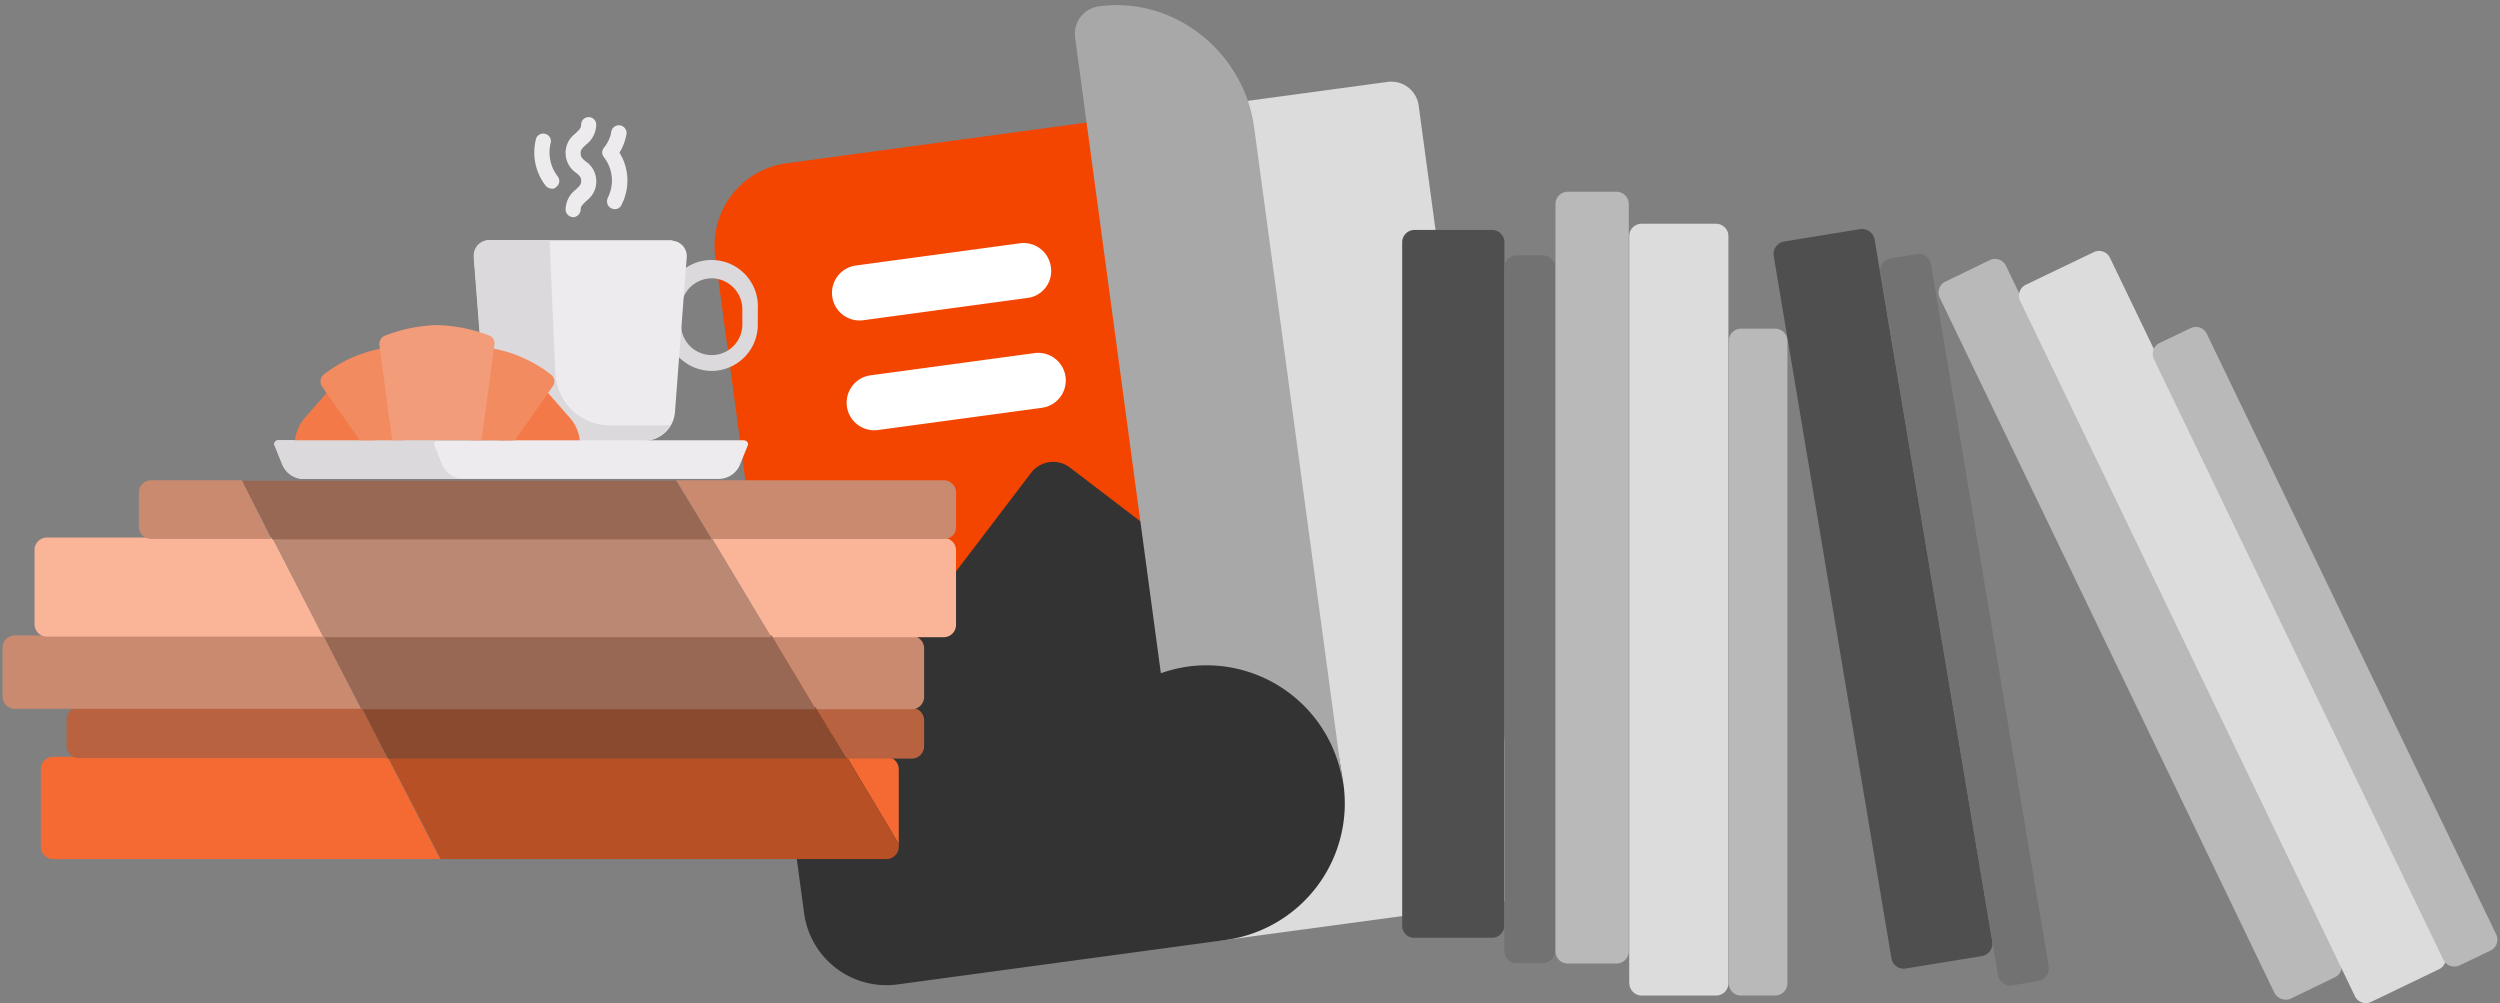 <svg xmlns="http://www.w3.org/2000/svg" width="972" height="390" viewBox="0 0 972 390">
  <rect x="0" y="0" width="972" height="390" fill="#808080" stroke="none"/>
  <title>magazine-hdr</title>
  <g id="Layer_2" data-name="Layer 2">
    <g id="Layer_1-2" data-name="Layer 1">
      <g>
        <path id="Path_1349" data-name="Path 1349" d="M318.87,321.73a8.4,8.4,0,0,1-4.15-.34,11.19,11.19,0,0,1-8-9L278.1,99.78a32.3,32.3,0,0,1,27.64-36.3L433.23,46.2a10.7,10.7,0,0,1,12.09,9.16h0l23,170.09a10.71,10.71,0,0,1-9.16,12.1,10.87,10.87,0,0,1-7.94-2.07l-39.74-30.25L326,317.41A9.68,9.68,0,0,1,318.87,321.73Z" style="fill: #f34500"/>
        <path id="Path_1350" data-name="Path 1350" d="M582.66,351.12,476.42,365.47a10.74,10.74,0,0,1-2.94-21.27,32.42,32.42,0,0,0,27.64-36.3L466.57,52.59a10.72,10.72,0,0,1,9.16-12.1h0l63.74-8.64A10.72,10.72,0,0,1,551.57,41h0L592,339A11,11,0,0,1,582.66,351.12Z" style="fill: #dcdcdc"/>
        <path id="Path_1351" data-name="Path 1351" d="M522.37,305.14a53.6,53.6,0,0,1-45.95,60.33L348.93,382.75a32.28,32.28,0,0,1-36.28-27.66l-6.39-47,94.66-124.29a10.75,10.75,0,0,1,15-2.07l48.2,36.82a10.8,10.8,0,0,1,4.15,7.08l1.55,11.76a54.22,54.22,0,0,1,44.4,29.56C516.84,272.12,521.51,299.09,522.37,305.14Z" style="fill: #333"/>
        <path id="Path_1352" data-name="Path 1352" d="M427.36,2.47A10.7,10.7,0,0,0,418,14.39v.18l33.34,247.18a55.2,55.2,0,0,1,10.54-2.59,53.57,53.57,0,0,1,60.29,46L487.65,49.83C483.85,20.44,456.72-1.51,427.36,2.47Z" style="fill: #a8a8a8"/>
        <g id="Group_307" data-name="Group 307">
          <path id="Path_1353" data-name="Path 1353" d="M399.42,115.85l-63.75,8.65a10.73,10.73,0,0,1-2.93-21.26h0l63.74-8.65a10.71,10.71,0,0,1,12.09,9.16,10.52,10.52,0,0,1-9.15,12.1Z" style="fill: #fff"/>
          <path id="Path_1354" data-name="Path 1354" d="M405.12,158.55l-63.75,8.64a10.73,10.73,0,0,1-2.93-21.26h0l63.74-8.64a10.73,10.73,0,0,1,2.94,21.26Z" style="fill: #fff"/>
        </g>
        <path id="Path_1355" data-name="Path 1355" d="M545.17,359.93V94.25a4.8,4.8,0,0,1,4.67-4.84h30.23a4.8,4.8,0,0,1,4.84,4.67h0V359.76a4.8,4.8,0,0,1-4.67,4.84H550.18a4.63,4.63,0,0,1-5-4.67Z" style="fill: #4f4f4f"/>
        <path id="Path_1356" data-name="Path 1356" d="M584.91,370V104.11a4.79,4.79,0,0,1,4.66-4.84h10.19a4.79,4.79,0,0,1,4.84,4.66h0V369.61a4.79,4.79,0,0,1-4.66,4.84h-10.2a4.63,4.63,0,0,1-4.83-4.49Z" style="fill: #727272"/>
        <path id="Path_1357" data-name="Path 1357" d="M604.77,370V79.39a4.8,4.8,0,0,1,4.67-4.84h19a4.8,4.8,0,0,1,4.84,4.66h0V369.79a4.8,4.8,0,0,1-4.67,4.84h-19A4.8,4.8,0,0,1,604.77,370Z" style="fill: #b9b9b9"/>
        <path id="Path_1358" data-name="Path 1358" d="M633.45,382.23V91.83A4.8,4.8,0,0,1,638.12,87h29A4.8,4.8,0,0,1,672,91.66h0V382.23a4.8,4.8,0,0,1-4.67,4.84h-29a4.83,4.83,0,0,1-4.84-4.84Z" style="fill: #dcdcdc"/>
        <path id="Path_1359" data-name="Path 1359" d="M672.15,382.23V132.63a4.79,4.79,0,0,1,4.66-4.84h13.3a4.79,4.79,0,0,1,4.84,4.66h0V382.23a4.79,4.79,0,0,1-4.66,4.84H677a4.72,4.72,0,0,1-4.83-4.84Z" style="fill: #b9b9b9"/>
        <path id="Path_1360" data-name="Path 1360" d="M735.38,372.55,689.6,99.44a5,5,0,0,1,4-5.53h0l29.71-4.84a5,5,0,0,1,5.53,4h0l45.78,273.12a5,5,0,0,1-4,5.53h0l-29.72,4.84A4.82,4.82,0,0,1,735.38,372.55Z" style="fill: #4f4f4f"/>
        <path id="Path_1361" data-name="Path 1361" d="M776.84,379.12,731.06,106a5,5,0,0,1,4-5.53h0l10.19-1.73a5,5,0,0,1,5.53,4h0l45.78,273.12a5,5,0,0,1-4,5.53h0l-10.2,1.73a4.87,4.87,0,0,1-5.52-4Z" style="fill: #727272"/>
        <path id="Path_1362" data-name="Path 1362" d="M884.29,386,754.21,115.86a4.72,4.72,0,0,1,2.24-6.4l17.1-8.29a4.72,4.72,0,0,1,6.4,2.24L910,373.59a4.73,4.73,0,0,1-2.25,6.4l-17.1,8.29A5,5,0,0,1,884.29,386Z" style="fill: #b9b9b9"/>
        <path id="Path_1363" data-name="Path 1363" d="M915.56,387.25,785.47,117.07a4.73,4.73,0,0,1,2.25-6.4L814,98.06a4.71,4.71,0,0,1,6.39,2.24L950.45,370.48a4.71,4.71,0,0,1-2.24,6.39L922,389.49A4.71,4.71,0,0,1,915.56,387.25Z" style="fill: #dcdcdc"/>
        <path id="Path_1364" data-name="Path 1364" d="M949.94,373.07,837.47,139.71a4.72,4.72,0,0,1,2.25-6.39l11.92-5.71a4.72,4.72,0,0,1,6.39,2.25L970.49,363.22a4.71,4.71,0,0,1-2.24,6.39l-11.92,5.71A4.76,4.76,0,0,1,949.94,373.07Z" style="fill: #b9b9b9"/>
        <path id="Path_1365" data-name="Path 1365" d="M276.71,144.21a18.07,18.07,0,0,1-18-18v-6a18,18,0,1,1,35.93,0h0v6A18,18,0,0,1,276.71,144.21Zm0-36a12,12,0,0,0-11.92,11.93h0v6a11.92,11.92,0,1,0,23.84,0v-6a12.06,12.06,0,0,0-11.92-11.93Z" style="fill: #dbd9dc"/>
        <path id="Path_1366" data-name="Path 1366" d="M261.17,93.39H190.34a6,6,0,0,0-6.05,6V100L189,160.28a12,12,0,0,0,11.92,11.07h49.58a12,12,0,0,0,11.92-11.07L267,100a6,6,0,0,0-5.53-6.4C261.51,93.39,261.34,93.39,261.17,93.39Z" style="fill: #edebed"/>
        <path id="Path_1367" data-name="Path 1367" d="M215.91,145.07l-2.25-51.68H190.17a6,6,0,0,0-6,6V100l4.66,60.32a12,12,0,0,0,11.92,11.07h49.58a11.92,11.92,0,0,0,10.37-6h-24A21.28,21.28,0,0,1,215.91,145.07Z" style="fill: #dbd9dc"/>
        <g id="Group_308" data-name="Group 308">
          <path id="Path_1368" data-name="Path 1368" d="M222.83,84.42a3,3,0,0,1-2.93-2.94h0a9.91,9.91,0,0,1,4-7.78c1.38-1.38,2.07-1.9,2.07-3.28s-.51-2.08-2.07-3.28A9.4,9.4,0,0,1,221.63,54a13.62,13.62,0,0,1,2.24-2.25c1.38-1.38,2.07-1.9,2.07-3.28a2.94,2.94,0,0,1,5.88,0,9.93,9.93,0,0,1-4,7.78c-1.38,1.38-2.07,1.9-2.07,3.28s.52,2.07,2.07,3.28A9.4,9.4,0,0,1,230.09,76a13.31,13.31,0,0,1-2.25,2.25c-1.38,1.38-2.07,1.9-2.07,3.28a3.14,3.14,0,0,1-2.94,2.94Z" style="fill: #edebed"/>
          <path id="Path_1369" data-name="Path 1369" d="M214.54,73.36a3.32,3.32,0,0,1-2.42-1.21,21,21,0,0,1-3.62-18.5,3,3,0,0,1,5.7,1.56,15.26,15.26,0,0,0,2.59,13.31,2.87,2.87,0,0,1-.52,4.15h0A2,2,0,0,1,214.54,73.36Z" style="fill: #edebed"/>
          <path id="Path_1370" data-name="Path 1370" d="M238.9,81.31A3,3,0,0,1,236,78.2a4.07,4.07,0,0,1,.35-1.38,14.82,14.82,0,0,0-1.56-15.73,2.89,2.89,0,0,1,0-3.64,13.24,13.24,0,0,0,2.94-6.56,3,3,0,0,1,5.88,1,19.52,19.52,0,0,1-2.77,7.44,20.58,20.58,0,0,1,.86,20.22A2.79,2.79,0,0,1,238.9,81.31Z" style="fill: #edebed"/>
        </g>
        <path id="Path_1371" data-name="Path 1371" d="M106.9,173.25l2.93,7.26a9,9,0,0,0,8.3,5.7H279.48a9,9,0,0,0,8.29-5.7l2.94-7.26a1.4,1.4,0,0,0-.87-1.9c-.17,0-.34-.18-.51-.18h-181a1.55,1.55,0,0,0-1.55,1.56A.64.64,0,0,1,106.9,173.25Z" style="fill: #edebed"/>
        <path id="Path_1372" data-name="Path 1372" d="M171.85,180.51l-2.93-7.26a1.39,1.39,0,0,1,.86-1.9c.17,0,.35-.18.52-.18H108.11a1.56,1.56,0,0,0-1.56,1.56.62.62,0,0,0,.18.52l2.93,7.26a9,9,0,0,0,8.29,5.7h62.2A9.33,9.33,0,0,1,171.85,180.51Z" style="fill: #dbd9dc"/>
        <path id="Path_1373" data-name="Path 1373" d="M221.78,162.7l-9.85-11.23-17.62,19.7h31.1A15.63,15.63,0,0,0,221.78,162.7Z" style="fill: #f37949"/>
        <path id="Path_1374" data-name="Path 1374" d="M214.18,145.59a52.56,52.56,0,0,0-24-10.37l-7.09-.52-.17,36.47h17.27l14.69-20.91a3.35,3.35,0,0,0-.69-4.67Z" style="fill: #f38b61"/>
        <path id="Path_1375" data-name="Path 1375" d="M118.3,162.7l9.85-11.23,17.62,19.7h-31.1A17,17,0,0,1,118.3,162.7Z" style="fill: #f37949"/>
        <path id="Path_1376" data-name="Path 1376" d="M125.9,145.59a52.56,52.56,0,0,1,24-10.37l7.09-.52.17,36.47H139.89l-14.68-20.91A3.5,3.5,0,0,1,125.9,145.59Z" style="fill: #f38b61"/>
        <path id="Path_1377" data-name="Path 1377" d="M190,130.38a61,61,0,0,0-20-4,61,61,0,0,0-20,4A3.52,3.52,0,0,0,147.5,134l5,37.16h34.73l5-37.16A3.22,3.22,0,0,0,190,130.38Z" style="fill: #f39c79"/>
        <path id="Path_1378" data-name="Path 1378" d="M30.71,294.25h-10a4.79,4.79,0,0,0-4.83,4.67h0v30.25A4.8,4.8,0,0,0,20.52,334H171.16L150.6,294.25Z" style="fill: #f56a33"/>
        <path id="Path_1379" data-name="Path 1379" d="M349.44,328.13v-29a4.8,4.8,0,0,0-4.66-4.84H329.23Z" style="fill: #f56a33"/>
        <path id="Path_1380" data-name="Path 1380" d="M140.58,275.06H30.71a4.79,4.79,0,0,0-4.83,4.67h0v10.2a4.8,4.8,0,0,0,4.66,4.84H150.6Z" style="fill: #b86240"/>
        <path id="Path_1381" data-name="Path 1381" d="M329.06,294.94h25.39a4.79,4.79,0,0,0,4.84-4.67h0v-10.2a4.8,4.8,0,0,0-4.66-4.84H317.14Z" style="fill: #b86240"/>
        <path id="Path_1382" data-name="Path 1382" d="M125.73,247.06H5.84A4.8,4.8,0,0,0,1,251.73H1v19a4.8,4.8,0,0,0,4.66,4.84H140.41Z" style="fill: #ca8a70"/>
        <path id="Path_1383" data-name="Path 1383" d="M317.14,275.75h37.31a4.79,4.79,0,0,0,4.84-4.66h0v-19a4.8,4.8,0,0,0-4.66-4.84H299.86Z" style="fill: #ca8a70"/>
        <path id="Path_1384" data-name="Path 1384" d="M105.86,209H18.28a4.79,4.79,0,0,0-4.84,4.67h0v29a4.8,4.8,0,0,0,4.66,4.84H125.73Z" style="fill: #fab599"/>
        <path id="Path_1385" data-name="Path 1385" d="M299.86,247.75h67a4.8,4.8,0,0,0,4.84-4.67h0V214a4.8,4.8,0,0,0-4.67-4.84H276.71Z" style="fill: #fab599"/>
        <path id="Path_1386" data-name="Path 1386" d="M371.73,204.88V191.57a4.8,4.8,0,0,0-4.67-4.84H262.89l13.82,22.82h90.35A4.55,4.55,0,0,0,371.73,204.88Z" style="fill: #ca8a70"/>
        <path id="Path_1387" data-name="Path 1387" d="M94.11,186.73H58.87A4.79,4.79,0,0,0,54,191.4h0v13.31a4.8,4.8,0,0,0,4.66,4.84h46.82Z" style="fill: #ca8a70"/>
        <path id="Path_1388" data-name="Path 1388" d="M150.78,294.25,171.34,334H344.61a4.79,4.79,0,0,0,4.83-4.67h0v-1.21l-20.21-33.71-178.45-.17Z" style="fill: #b85026"/>
        <path id="Path_1389" data-name="Path 1389" d="M150.78,294.94H329.06l-11.92-19.88H140.58Z" style="fill: #8a4a30"/>
        <path id="Path_1390" data-name="Path 1390" d="M140.58,275.75H317.14L300,247.06H125.73Z" style="fill: #986854"/>
        <path id="Path_1391" data-name="Path 1391" d="M125.73,247.75H299.86L276.54,209H105.86Z" style="fill: #bb8873"/>
        <path id="Path_1392" data-name="Path 1392" d="M276.71,209.72,262.89,186.9H94.11l11.75,22.82Z" style="fill: #986854"/>
      </g>
      <rect width="972" height="390" style="fill: none"/>
    </g>
  </g>
</svg>
